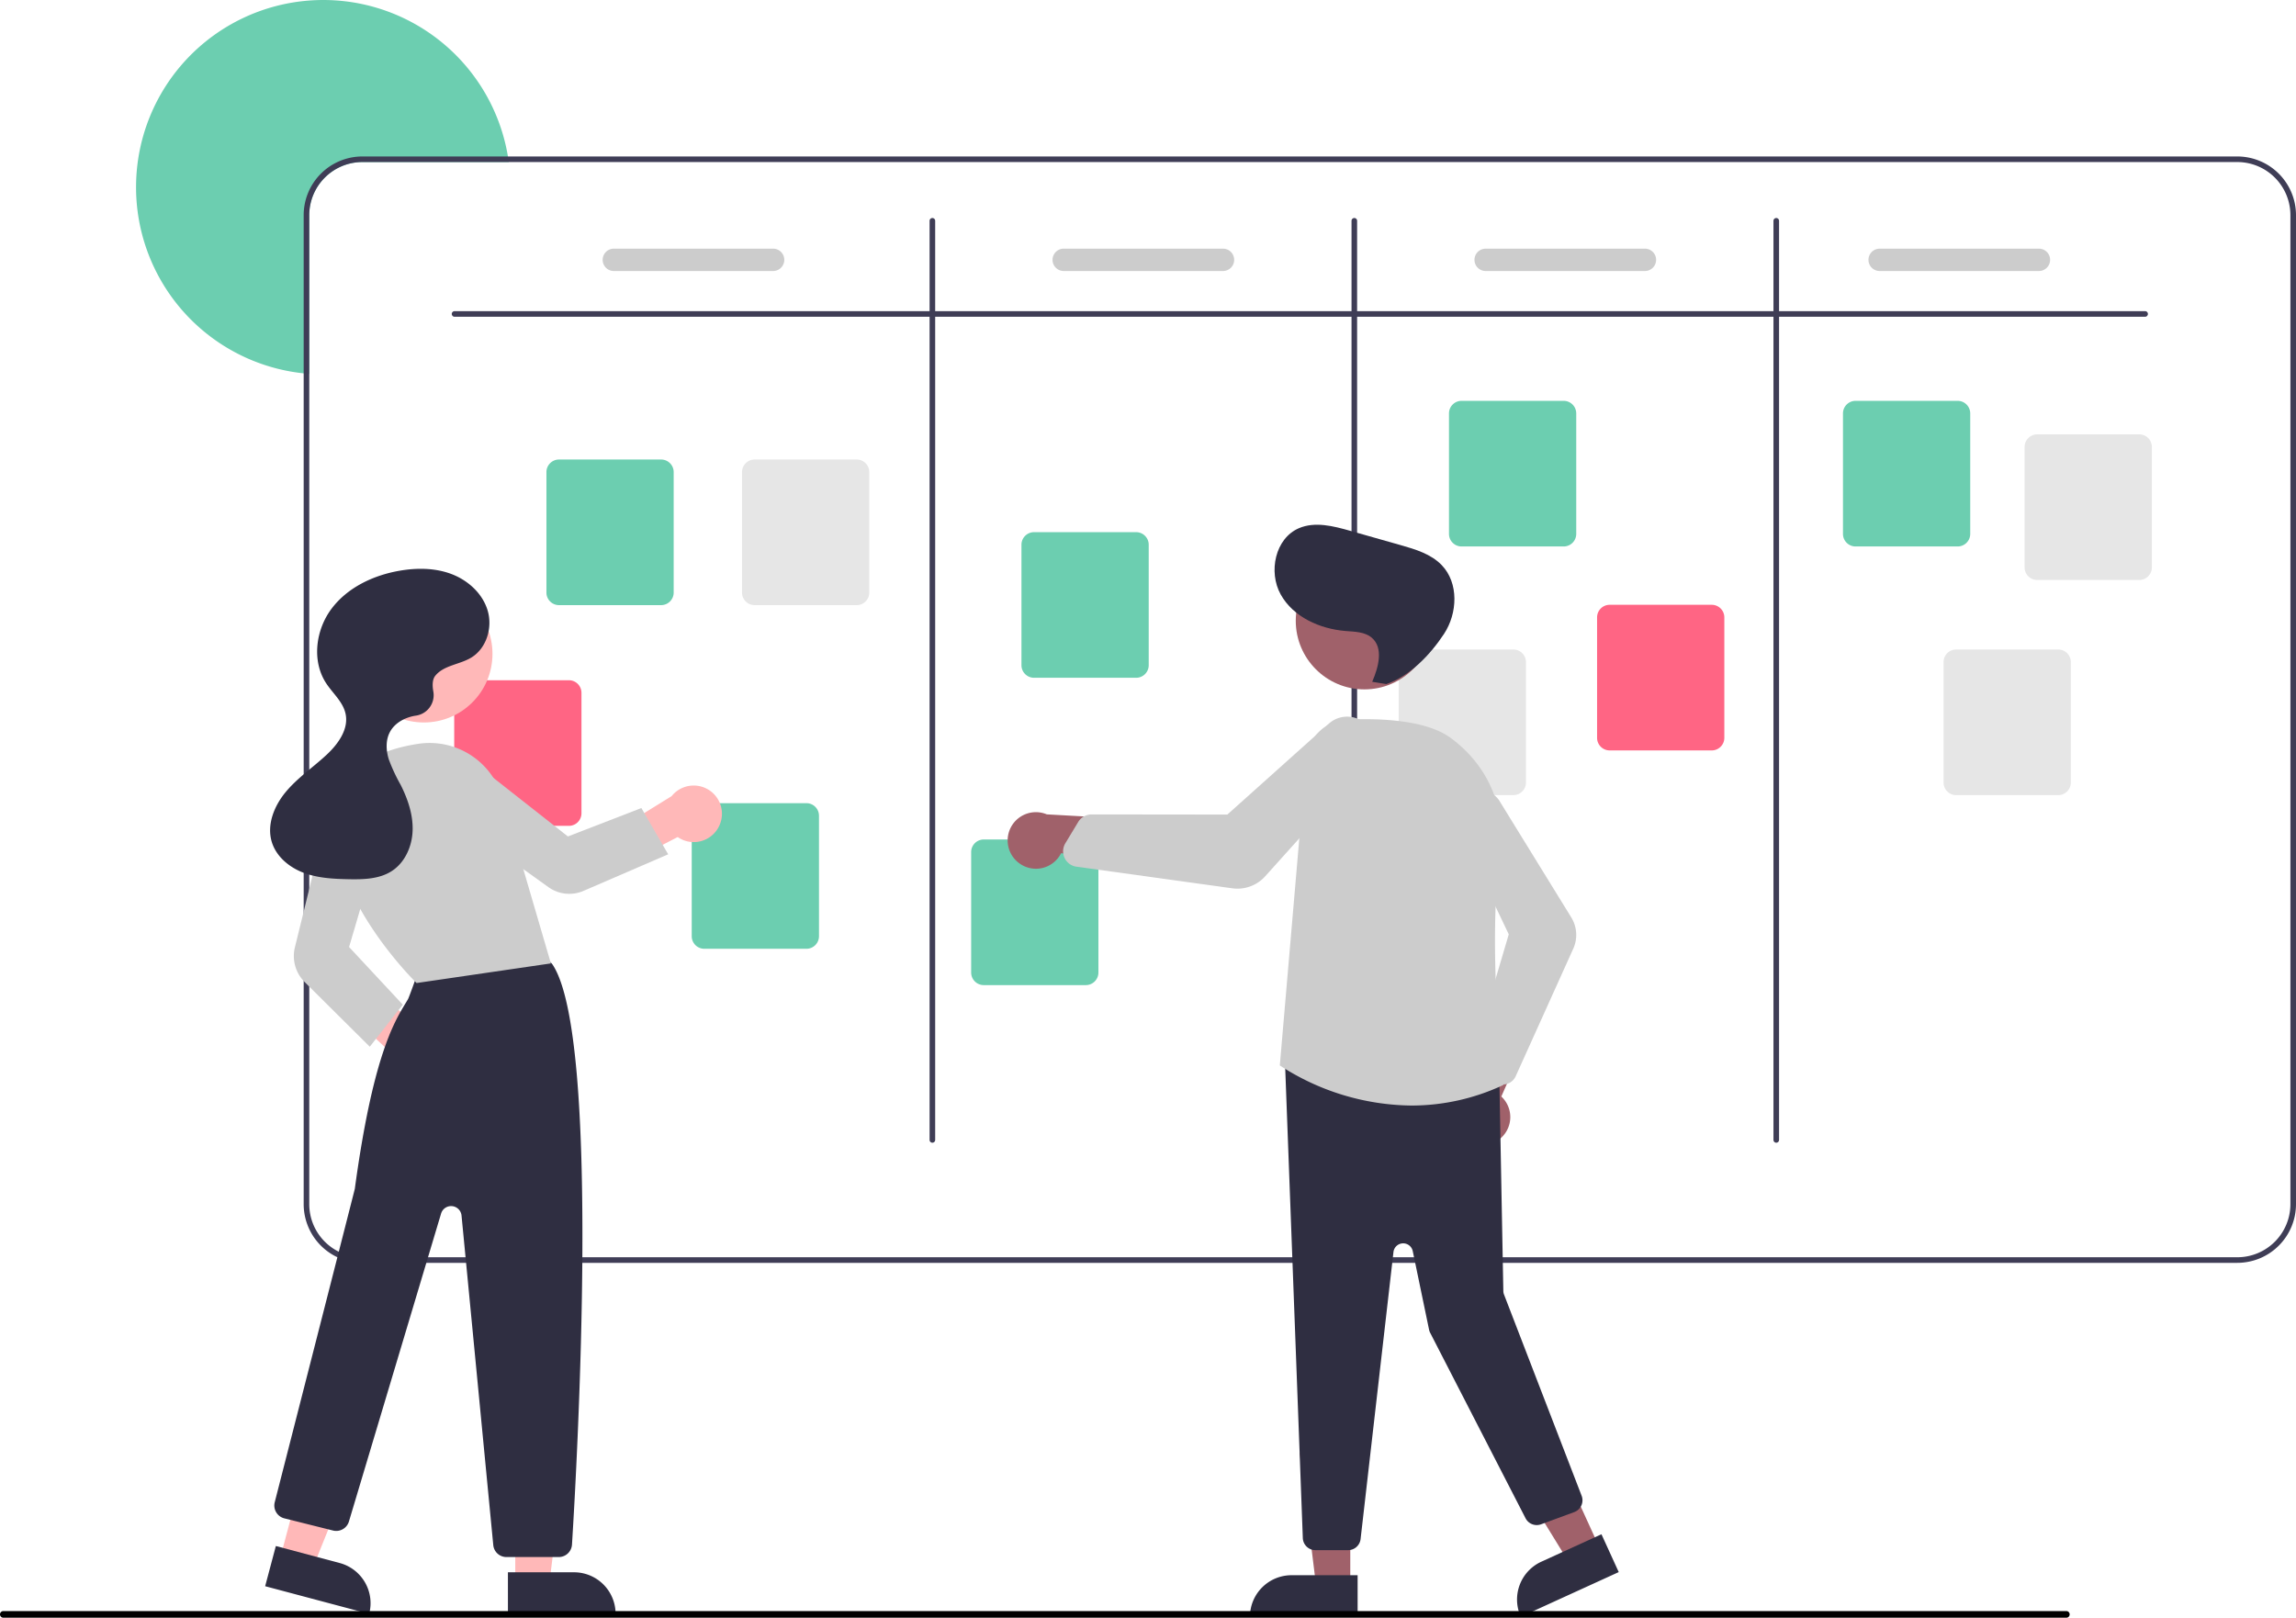 <svg xmlns="http://www.w3.org/2000/svg" width="791.676" height="557.872" viewBox="0 0 791.676 557.872"><g id="image1" transform="translate(0 0.003)"><path id="Path_13" fill="#6cceb0" d="M366.368,216.377H315.881a18.323,18.323,0,0,0-18.306,18.306v54.736c-.645-.039-1.291-.1-1.927-.173a64.553,64.553,0,1,1,70.431-74.8C366.185,215.086,366.281,215.732,366.368,216.377Z" data-name="Path 13" transform="translate(-190.939 -160.495)"/><path id="Path_14" fill="#3f3d56" d="M964.573,216.495h-646.5a20.255,20.255,0,0,0-20.233,20.233V577.8a20.255,20.255,0,0,0,20.233,20.233h646.5A20.255,20.255,0,0,0,984.806,577.8V236.728a20.255,20.255,0,0,0-20.233-20.233ZM982.879,577.8a18.323,18.323,0,0,1-18.306,18.306h-646.5A18.323,18.323,0,0,1,299.765,577.8V236.728a18.323,18.323,0,0,1,18.306-18.306h646.5a18.323,18.323,0,0,1,18.306,18.306Z" data-name="Path 14" transform="translate(-193.13 -162.54)"/><path id="Path_15" fill="#3f3d56" d="M934.713,273.792H351.8a.963.963,0,0,1,0-1.927H934.713a.963.963,0,1,1,0,1.927Z" data-name="Path 15" transform="translate(-195.065 -164.562)"/><path id="Path_16" fill="#3f3d56" d="M522.8,557.41a.963.963,0,0,1-.964-.963V239.458a.964.964,0,0,1,1.927,0V556.446a.963.963,0,0,1-.963.963Z" data-name="Path 16" transform="translate(-201.308 -163.343)"/><path id="Path_17" fill="#3f3d56" d="M673.8,557.41a.963.963,0,0,1-.964-.963V239.458a.964.964,0,0,1,1.927,0V556.446a.964.964,0,0,1-.963.963Z" data-name="Path 17" transform="translate(-206.821 -163.343)"/><path id="Path_18" fill="#3f3d56" d="M824.8,557.41a.963.963,0,0,1-.964-.963V239.458a.964.964,0,0,1,1.927,0V556.446a.964.964,0,0,1-.963.963Z" data-name="Path 18" transform="translate(-212.334 -163.343)"/><path id="Path_19" fill="#6cceb0" d="M424.256,375.18H389.05a4.341,4.341,0,0,1-4.336-4.336V329.3a4.341,4.341,0,0,1,4.336-4.336h35.206a4.341,4.341,0,0,1,4.336,4.336v41.545A4.34,4.34,0,0,1,424.256,375.18Z" data-name="Path 19" transform="translate(-196.302 -166.5)"/><path id="Path_20" fill="#6cceb0" d="M476.256,498.18H441.05a4.34,4.34,0,0,1-4.336-4.336V452.3a4.341,4.341,0,0,1,4.336-4.336h35.206a4.341,4.341,0,0,1,4.336,4.336v41.545a4.34,4.34,0,0,1-4.336,4.336Z" data-name="Path 20" transform="translate(-198.2 -170.991)"/><path id="Path_21" fill="#6cceb0" d="M594.256,401.18H559.05a4.341,4.341,0,0,1-4.336-4.336V355.3a4.341,4.341,0,0,1,4.336-4.336h35.206a4.341,4.341,0,0,1,4.336,4.336v41.545a4.341,4.341,0,0,1-4.336,4.336Z" data-name="Path 21" transform="translate(-202.508 -167.449)"/><path id="Path_22" fill="#6cceb0" d="M747.256,354.18H712.05a4.341,4.341,0,0,1-4.336-4.336V308.3a4.341,4.341,0,0,1,4.336-4.336h35.206a4.341,4.341,0,0,1,4.336,4.336v41.545a4.341,4.341,0,0,1-4.336,4.336Z" data-name="Path 22" transform="translate(-208.095 -165.733)"/><path id="Path_23" fill="#6cceb0" d="M888.256,354.18H853.05a4.341,4.341,0,0,1-4.336-4.336V308.3a4.341,4.341,0,0,1,4.336-4.336h35.206a4.341,4.341,0,0,1,4.336,4.336v41.545A4.341,4.341,0,0,1,888.256,354.18Z" data-name="Path 23" transform="translate(-213.243 -165.733)"/><path id="Path_24" fill="#e6e6e6" d="M953.256,366.18H918.05a4.341,4.341,0,0,1-4.336-4.336V320.3a4.341,4.341,0,0,1,4.336-4.336h35.206a4.341,4.341,0,0,1,4.336,4.336v41.545A4.341,4.341,0,0,1,953.256,366.18Z" data-name="Path 24" transform="translate(-215.616 -166.172)"/><path id="Path_25" fill="#e6e6e6" d="M924.256,443.18H889.05a4.341,4.341,0,0,1-4.336-4.336V397.3a4.341,4.341,0,0,1,4.336-4.336h35.206a4.341,4.341,0,0,1,4.336,4.336v41.545A4.34,4.34,0,0,1,924.256,443.18Z" data-name="Path 25" transform="translate(-214.557 -168.983)"/><path id="Path_26" fill="#ff6584" d="M800.256,427.18H765.05a4.341,4.341,0,0,1-4.336-4.336V381.3a4.341,4.341,0,0,1,4.336-4.336h35.206a4.341,4.341,0,0,1,4.336,4.336v41.545a4.341,4.341,0,0,1-4.336,4.336Z" data-name="Path 26" transform="translate(-210.03 -168.399)"/><path id="Path_27" fill="#e6e6e6" d="M729.256,443.18H694.05a4.341,4.341,0,0,1-4.336-4.336V397.3a4.341,4.341,0,0,1,4.336-4.336h35.206a4.341,4.341,0,0,1,4.336,4.336v41.545A4.341,4.341,0,0,1,729.256,443.18Z" data-name="Path 27" transform="translate(-207.437 -168.983)"/><path id="Path_28" fill="#6cceb0" d="M576.256,511.18H541.05a4.341,4.341,0,0,1-4.336-4.336V465.3a4.341,4.341,0,0,1,4.336-4.336h35.206a4.341,4.341,0,0,1,4.336,4.336v41.545A4.341,4.341,0,0,1,576.256,511.18Z" data-name="Path 28" transform="translate(-201.851 -171.466)"/><path id="Path_29" fill="#ff6584" d="M391.256,454.18H356.05a4.34,4.34,0,0,1-4.336-4.336V408.3a4.341,4.341,0,0,1,4.336-4.336h35.206a4.341,4.341,0,0,1,4.336,4.336v41.545A4.34,4.34,0,0,1,391.256,454.18Z" data-name="Path 29" transform="translate(-195.097 -169.385)"/><path id="Path_30" fill="#e6e6e6" d="M494.256,375.18H459.05a4.341,4.341,0,0,1-4.336-4.336V329.3a4.341,4.341,0,0,1,4.336-4.336h35.206a4.341,4.341,0,0,1,4.336,4.336v41.545A4.341,4.341,0,0,1,494.256,375.18Z" data-name="Path 30" transform="translate(-198.857 -166.5)"/><path id="Path_31" fill="#ccc" d="M463.611,257.2H408.692a3.854,3.854,0,0,1,0-7.708h54.919a3.854,3.854,0,1,1,0,7.708Z" data-name="Path 31" transform="translate(-197.036 -163.745)"/><path id="Path_32" fill="#ccc" d="M624.611,257.2H569.692a3.854,3.854,0,0,1,0-7.708h54.919a3.854,3.854,0,1,1,0,7.708Z" data-name="Path 32" transform="translate(-202.915 -163.745)"/><path id="Path_33" fill="#ccc" d="M775.611,257.2H720.692a3.854,3.854,0,0,1,0-7.708h54.919a3.854,3.854,0,0,1,0,7.708Z" data-name="Path 33" transform="translate(-208.428 -163.745)"/><path id="Path_34" fill="#ccc" d="M916.611,257.2H861.692a3.854,3.854,0,0,1,0-7.708h54.919a3.854,3.854,0,0,1,0,7.708Z" data-name="Path 34" transform="translate(-213.576 -163.745)"/><path id="Path_35" fill="#ffb8b8" d="M336.917,548.926a9.689,9.689,0,0,1-8.382-12.266l-24.7-22.99,13.058-3.313,24.285,19.7a9.741,9.741,0,0,1-4.264,18.871Z" data-name="Path 35" transform="translate(-193.349 -173.269)"/><path id="Path_36" fill="#ffb8b8" d="M184.4,564.526h11.812l5.619-45.561H184.4Z" data-name="Path 36" transform="translate(-6.733 -18.948)"/><path id="Path_37" fill="#2f2e41" d="M0,0H37.124V14.343H14.343A14.343,14.343,0,0,1,0,0H0Z" data-name="Path 37" transform="translate(212.261 556.547) rotate(179.997)"/><path id="Path_38" fill="#ffb8b8" d="M100.345,555.733l11.415,3.039,17.151-42.582L112.065,511.7Z" data-name="Path 38" transform="translate(-3.664 -18.683)"/><path id="Path_39" fill="#2f2e41" d="M0,0H37.124V14.343H14.343A14.343,14.343,0,0,1,0,0H0Z" data-name="Path 39" transform="matrix(-0.966, -0.257, 0.257, -0.966, 127.289, 556.549)"/><path id="Path_40" fill="#2f2e41" d="M385.407,709.842H367.383a4.557,4.557,0,0,1-4.554-4.136L351.887,592.079a3.611,3.611,0,0,0-7.054-.689L313.064,697.567a4.569,4.569,0,0,1-5.492,3.128L290.8,696.5a4.574,4.574,0,0,1-3.321-5.576c.274-1.07,27.373-106.974,27.61-108.063,6.14-45.253,13.486-57.379,17.432-63.893.327-.539.627-1.035.9-1.5.338-.586,2.421-6.4,3.742-10.179a4.615,4.615,0,0,1,2.346-2.869c16.582-8.48,35.984-2.61,41.535-.609a4.511,4.511,0,0,1,2.253,1.749c16.654,25.119,8.481,171.011,6.673,200A4.578,4.578,0,0,1,385.407,709.842Z" data-name="Path 40" transform="translate(-192.746 -172.89)"/><circle id="Ellipse_34" cx="23.664" cy="23.664" r="23.664" fill="#ffb8b8" data-name="Ellipse 34" transform="translate(122.482 201.815)"/><path id="Path_41" fill="#ccc" d="M337.171,509.2l-.17-.165c-.319-.309-31.849-31.2-27.768-59.76,1.745-12.217,11.63-20.023,28.585-22.575a26.144,26.144,0,0,1,28.9,18.423l16.765,57.313Z" data-name="Path 41" transform="translate(-193.532 -170.204)"/><path id="Path_42" fill="#ccc" d="M320.5,531.873l-22.467-22.325a12.657,12.657,0,0,1-3.353-11.939l10.876-44.242a9.976,9.976,0,1,1,19.259,5.2l-11.45,38.921,18.517,19.883Z" data-name="Path 42" transform="translate(-193.001 -170.911)"/><path id="Path_43" fill="#ffb8b8" d="M444.886,455.532a9.689,9.689,0,0,1-14.34,3.882l-29.993,15.545,1.326-13.205L428.468,445.3a9.741,9.741,0,0,1,16.418,10.234Z" data-name="Path 43" transform="translate(-196.88 -170.76)"/><path id="Path_44" fill="#ccc" d="M425.153,465l-29.238,12.635a12.341,12.341,0,0,1-12.021-1.29l-37.18-26.64a9.977,9.977,0,1,1,11.981-15.95l31.88,25.091,25.34-9.8Z" data-name="Path 44" transform="translate(-194.762 -170.395)"/><path id="Path_45" fill="#2f2e41" d="M342.761,400.991c2.919-3.658,8.374-3.854,12.384-6.267,5.253-3.161,7.424-10.223,5.732-16.115s-6.685-10.484-12.408-12.68-12.091-2.223-18.129-1.162c-8.99,1.581-17.84,5.776-23.323,13.073s-6.878,17.984-1.909,25.641c2.284,3.519,5.809,6.424,6.721,10.519,1.2,5.376-2.574,10.561-6.614,14.3-4.6,4.265-9.883,7.836-13.915,12.644s-6.721,11.375-4.881,17.374c1.542,5.026,6.027,8.729,10.947,10.583s10.277,2.122,15.533,2.225c5.1.1,10.525-.024,14.824-2.776,4.6-2.946,7.06-8.535,7.242-14s-1.644-10.813-4.09-15.7a60.366,60.366,0,0,1-4.122-8.845c-.969-3.11-1.137-6.639.415-9.5,1.631-3.011,4.93-4.826,8.29-5.486.175-.034.359-.065.552-.092a7.128,7.128,0,0,0,6.1-8.313C341.729,404.285,341.761,402.243,342.761,400.991Z" data-name="Path 45" transform="translate(-192.691 -167.929)"/><path id="Path_46" fill="#a0616a" d="M482.568,565.573H470.756l-5.619-45.561H482.57Z" data-name="Path 46" transform="translate(-16.983 -18.986)"/><path id="Path_47" fill="#2f2e41" d="M461.668,563.8h22.781V578.14H447.325A14.343,14.343,0,0,1,461.669,563.8Z" data-name="Path 47" transform="translate(-16.332 -20.585)"/><path id="Path_48" fill="#a0616a" d="M570.866,551.843l-10.744,4.907-24.043-39.107,15.858-7.244Z" data-name="Path 48" transform="translate(-19.573 -18.635)"/><path id="Path_49" fill="#2f2e41" d="M14.343,0H37.124V14.343H0A14.343,14.343,0,0,1,14.343,0Z" data-name="Path 49" transform="translate(518.422 544.513) rotate(-24.548)"/><path id="Path_50" fill="#a0616a" d="M725.05,566.6a9.689,9.689,0,0,0,.772-14.836l13.885-31.506-17.64,2.99L711.586,552.7A9.741,9.741,0,0,0,725.05,566.6Z" data-name="Path 50" transform="translate(-208.156 -173.63)"/><path id="Path_51" fill="#2f2e41" d="M670.784,708.771H659.5a4.352,4.352,0,0,1-4.324-4.021l-6.154-164.332a4.336,4.336,0,0,1,4.746-4.629l65.262,6.931a4.337,4.337,0,0,1,3.914,4.233l1.368,72.488a3.364,3.364,0,0,0,.225,1.15l26.771,69.422a4.334,4.334,0,0,1-2.547,5.628l-11.435,4.213a4.337,4.337,0,0,1-5.354-2.085l-32.886-63.946a4.315,4.315,0,0,1-.389-1.1l-5.618-27.068a3.372,3.372,0,0,0-6.652.3l-11.333,98.973a4.335,4.335,0,0,1-4.308,3.843Z" data-name="Path 51" transform="translate(-205.951 -174.197)"/><circle id="Ellipse_35" cx="23.664" cy="23.664" r="23.664" fill="#a0616a" data-name="Ellipse 35" transform="translate(446.787 190.402)"/><path id="Path_52" fill="#ccc" d="M692.565,551.141a84.464,84.464,0,0,1-45.161-13.68l-.23-.159.024-.279L656.249,431.6a14.858,14.858,0,0,1,14.066-13.548c11.731-.539,27.489.141,35.924,6.423,12.748,9.495,18.892,23.792,16.857,39.226-4.22,32.006.561,75.18,1.119,80l.04.347-.318.146a74.444,74.444,0,0,1-31.374,6.947Z" data-name="Path 52" transform="translate(-205.884 -169.894)"/><path id="Path_53" fill="#ccc" d="M726.386,544.8a4.824,4.824,0,0,1-3.546-1.563l-5.176-5.647a4.843,4.843,0,0,1-1.069-4.62l11.8-39.95-17.959-37.714a8.487,8.487,0,0,1,15.136-7.673l24.371,39.544a11.515,11.515,0,0,1,.694,10.789l-19.857,44a4.805,4.805,0,0,1-3.629,2.775A4.865,4.865,0,0,1,726.386,544.8Z" data-name="Path 53" transform="translate(-208.164 -170.816)"/><path id="Path_54" fill="#a0616a" d="M553.749,468.781a9.689,9.689,0,0,0,14.451-3.447l34.144,4.428L594.5,453.683l-31.221-1.74a9.741,9.741,0,0,0-9.527,16.838Z" data-name="Path 54" transform="translate(-202.328 -171.109)"/><path id="Path_55" fill="#ccc" d="M629.733,476.315a12.942,12.942,0,0,1-1.777-.123l-53.716-7.45a5.339,5.339,0,0,1-4.1-3,5.453,5.453,0,0,1-.306-.8h0a5.361,5.361,0,0,1,.554-4.27l4.445-7.37a5.381,5.381,0,0,1,4.582-2.588h.007l46.822.054,34.969-31.33A9.476,9.476,0,0,1,674.2,433.235l-34.893,38.808a12.876,12.876,0,0,1-9.579,4.272Z" data-name="Path 55" transform="translate(-203.053 -169.861)"/><path id="Path_56" fill="#2f2e41" d="M678.958,402.471c2.163-5,3.992-11.67-.155-15.209-2.406-2.052-5.871-2.057-9.024-2.312-8.881-.719-18.023-4.806-22.363-12.587s-1.917-19.351,6.273-22.862c5.52-2.366,11.848-.754,17.626.884l17.348,4.919c5.155,1.462,10.567,3.074,14.278,6.939,5.918,6.164,5.476,16.583.775,23.719s-11.78,14.578-19.884,17.288Z" data-name="Path 56" transform="translate(-205.816 -167.353)"/><path id="Path_57" d="M901.648,739.418H190.309a1.147,1.147,0,1,1,0-2.294H901.648a1.147,1.147,0,0,1,0,2.294Z" data-name="Path 57" transform="translate(-189.162 -181.548)"/></g></svg>